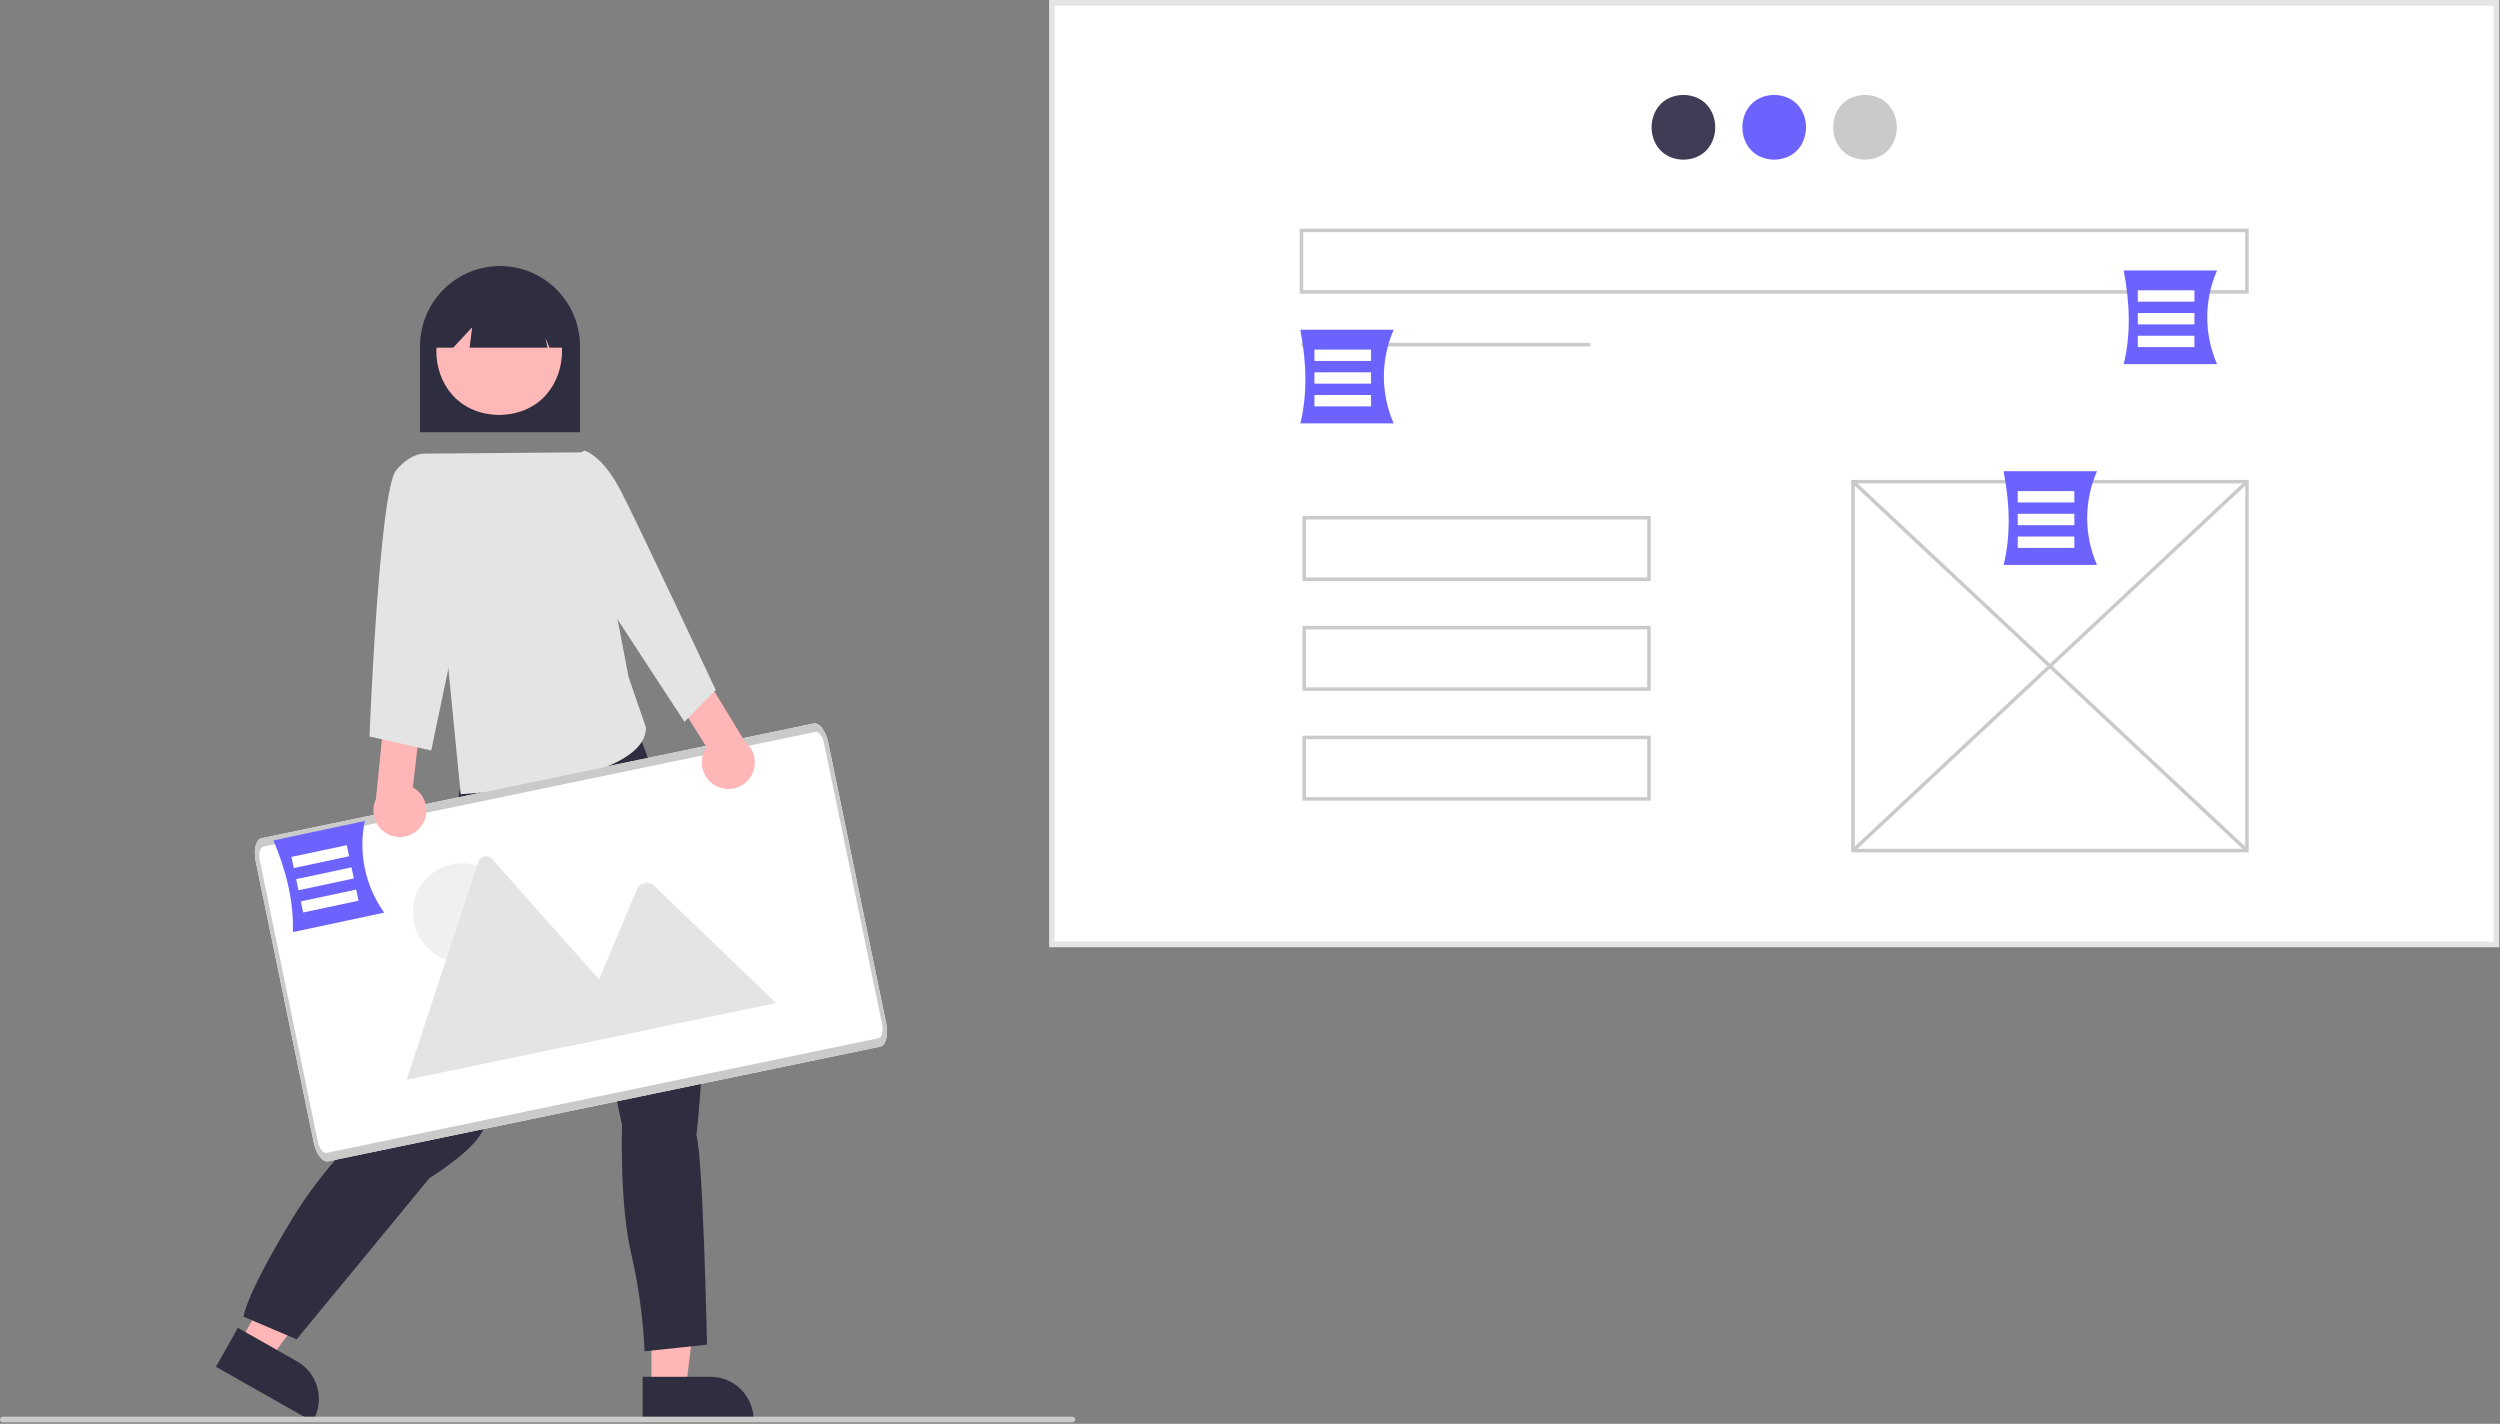 <?xml version="1.0" encoding="UTF-8"?>
<svg xmlns="http://www.w3.org/2000/svg" xmlns:xlink="http://www.w3.org/1999/xlink" width="374pt" height="213pt" viewBox="0 0 374 213" version="1.1">
<rect x="0" y="0" width="374" height="213" fill="#808080" stroke="none"/>
<g id="surface1">
<path style=" stroke:none;fill-rule:nonzero;fill:rgb(100%,100%,100%);fill-opacity:1;" d="M 157.371 0.422 L 373.473 0.422 L 373.473 141.285 L 157.371 141.285 Z M 157.371 0.422 "/>
<path style=" stroke:none;fill-rule:nonzero;fill:rgb(89.412%,89.412%,89.412%);fill-opacity:1;" d="M 373.891 141.707 L 156.949 141.707 L 156.949 0 L 373.891 0 Z M 157.789 140.863 L 373.051 140.863 L 373.051 0.844 L 157.789 0.844 Z M 157.789 140.863 "/>
<path style=" stroke:none;fill-rule:nonzero;fill:rgb(24.706%,23.922%,33.725%);fill-opacity:1;" d="M 251.84 14.199 C 258.188 14.309 258.184 23.781 251.84 23.887 C 245.492 23.777 245.492 14.309 251.84 14.199 Z M 251.84 14.199 "/>
<path style=" stroke:none;fill-rule:nonzero;fill:rgb(42.353%,38.824%,100%);fill-opacity:1;" d="M 265.418 14.199 C 271.77 14.309 271.766 23.781 265.418 23.887 C 259.074 23.777 259.074 14.309 265.418 14.199 Z M 265.418 14.199 "/>
<path style=" stroke:none;fill-rule:nonzero;fill:rgb(79.216%,79.216%,79.216%);fill-opacity:1;" d="M 279 14.199 C 285.348 14.309 285.348 23.781 279 23.887 C 272.656 23.777 272.656 14.309 279 14.199 Z M 279 14.199 "/>
<path style=" stroke:none;fill-rule:nonzero;fill:rgb(79.216%,79.216%,79.216%);fill-opacity:1;" d="M 194.699 51.293 L 237.918 51.293 L 237.918 51.82 L 194.699 51.82 Z M 194.699 51.293 "/>
<path style=" stroke:none;fill-rule:nonzero;fill:rgb(79.216%,79.216%,79.216%);fill-opacity:1;" d="M 336.406 127.508 L 276.945 127.508 L 276.945 71.793 L 336.406 71.793 Z M 277.469 126.98 L 335.883 126.98 L 335.883 72.32 L 277.469 72.32 Z M 277.469 126.98 "/>
<path style=" stroke:none;fill-rule:nonzero;fill:rgb(79.216%,79.216%,79.216%);fill-opacity:1;" d="M 277.027 72.25 L 277.387 71.863 L 336.324 127.051 L 335.965 127.438 Z M 277.027 72.25 "/>
<path style=" stroke:none;fill-rule:nonzero;fill:rgb(79.216%,79.216%,79.216%);fill-opacity:1;" d="M 277.027 127.051 L 335.969 71.863 L 336.324 72.25 L 277.387 127.434 Z M 277.027 127.051 "/>
<path style=" stroke:none;fill-rule:nonzero;fill:rgb(79.216%,79.216%,79.216%);fill-opacity:1;" d="M 336.406 43.934 L 194.434 43.934 L 194.434 34.211 L 336.406 34.211 Z M 194.957 43.41 L 335.883 43.41 L 335.883 34.738 L 194.957 34.738 Z M 194.957 43.41 "/>
<path style=" stroke:none;fill-rule:nonzero;fill:rgb(79.216%,79.216%,79.216%);fill-opacity:1;" d="M 246.945 86.918 L 194.855 86.918 L 194.855 77.191 L 246.945 77.191 Z M 195.379 86.391 L 246.422 86.391 L 246.422 77.719 L 195.379 77.719 Z M 195.379 86.391 "/>
<path style=" stroke:none;fill-rule:nonzero;fill:rgb(79.216%,79.216%,79.216%);fill-opacity:1;" d="M 246.945 103.352 L 194.855 103.352 L 194.855 93.625 L 246.945 93.625 Z M 195.379 102.824 L 246.422 102.824 L 246.422 94.152 L 195.379 94.152 Z M 195.379 102.824 "/>
<path style=" stroke:none;fill-rule:nonzero;fill:rgb(79.216%,79.216%,79.216%);fill-opacity:1;" d="M 246.945 119.785 L 194.855 119.785 L 194.855 110.062 L 246.945 110.062 Z M 195.379 119.258 L 246.422 119.258 L 246.422 110.586 L 195.379 110.586 Z M 195.379 119.258 "/>
<path style=" stroke:none;fill-rule:nonzero;fill:rgb(42.353%,38.824%,100%);fill-opacity:1;" d="M 208.496 63.344 L 194.527 63.344 C 195.605 58.988 195.473 54.277 194.527 49.324 L 208.496 49.324 C 206.539 53.793 206.539 58.875 208.496 63.344 Z M 208.496 63.344 "/>
<path style=" stroke:none;fill-rule:nonzero;fill:rgb(100%,100%,100%);fill-opacity:1;" d="M 196.641 52.297 L 205.109 52.297 L 205.109 54 L 196.641 54 Z M 196.641 52.297 "/>
<path style=" stroke:none;fill-rule:nonzero;fill:rgb(100%,100%,100%);fill-opacity:1;" d="M 196.641 55.699 L 205.109 55.699 L 205.109 57.395 L 196.641 57.395 Z M 196.641 55.699 "/>
<path style=" stroke:none;fill-rule:nonzero;fill:rgb(100%,100%,100%);fill-opacity:1;" d="M 196.641 59.094 L 205.109 59.094 L 205.109 60.793 L 196.641 60.793 Z M 196.641 59.094 "/>
<path style=" stroke:none;fill-rule:nonzero;fill:rgb(42.353%,38.824%,100%);fill-opacity:1;" d="M 313.711 84.512 L 299.738 84.512 C 300.816 80.156 300.688 75.445 299.738 70.496 L 313.711 70.496 C 311.754 74.961 311.754 80.047 313.711 84.512 Z M 313.711 84.512 "/>
<path style=" stroke:none;fill-rule:nonzero;fill:rgb(100%,100%,100%);fill-opacity:1;" d="M 301.855 73.469 L 310.324 73.469 L 310.324 75.168 L 301.855 75.168 Z M 301.855 73.469 "/>
<path style=" stroke:none;fill-rule:nonzero;fill:rgb(100%,100%,100%);fill-opacity:1;" d="M 301.855 76.867 L 310.324 76.867 L 310.324 78.566 L 301.855 78.566 Z M 301.855 76.867 "/>
<path style=" stroke:none;fill-rule:nonzero;fill:rgb(100%,100%,100%);fill-opacity:1;" d="M 301.855 80.266 L 310.324 80.266 L 310.324 81.965 L 301.855 81.965 Z M 301.855 80.266 "/>
<path style=" stroke:none;fill-rule:nonzero;fill:rgb(42.353%,38.824%,100%);fill-opacity:1;" d="M 331.672 54.473 L 317.703 54.473 C 318.781 50.121 318.648 45.41 317.703 40.457 L 331.672 40.457 C 329.719 44.926 329.719 50.008 331.672 54.473 Z M 331.672 54.473 "/>
<path style=" stroke:none;fill-rule:nonzero;fill:rgb(100%,100%,100%);fill-opacity:1;" d="M 319.816 43.43 L 328.285 43.43 L 328.285 45.129 L 319.816 45.129 Z M 319.816 43.43 "/>
<path style=" stroke:none;fill-rule:nonzero;fill:rgb(100%,100%,100%);fill-opacity:1;" d="M 319.816 46.828 L 328.285 46.828 L 328.285 48.527 L 319.816 48.527 Z M 319.816 46.828 "/>
<path style=" stroke:none;fill-rule:nonzero;fill:rgb(100%,100%,100%);fill-opacity:1;" d="M 319.816 50.227 L 328.285 50.227 L 328.285 51.926 L 319.816 51.926 Z M 319.816 50.227 "/>
<path style=" stroke:none;fill-rule:nonzero;fill:rgb(18.431%,18.039%,25.49%);fill-opacity:1;" d="M 86.773 64.66 L 62.832 64.66 L 62.832 51.809 C 62.832 45.176 68.191 39.797 74.801 39.797 C 81.414 39.797 86.773 45.176 86.773 51.809 Z M 86.773 64.66 "/>
<path style=" stroke:none;fill-rule:nonzero;fill:rgb(100%,71.373%,71.373%);fill-opacity:1;" d="M 97.457 207.656 L 102.605 207.656 L 105.059 187.73 L 97.457 187.73 Z M 97.457 207.656 "/>
<path style=" stroke:none;fill-rule:nonzero;fill:rgb(18.431%,18.039%,25.49%);fill-opacity:1;" d="M 96.145 205.969 L 106.285 205.969 C 109.855 205.969 112.746 208.871 112.746 212.453 L 112.746 212.664 L 96.145 212.664 Z M 96.145 205.969 "/>
<path style=" stroke:none;fill-rule:nonzero;fill:rgb(100%,71.373%,71.373%);fill-opacity:1;" d="M 35.906 200.762 L 40.391 203.301 L 52.289 187.16 L 45.668 183.41 Z M 35.906 200.762 "/>
<path style=" stroke:none;fill-rule:nonzero;fill:rgb(18.431%,18.039%,25.49%);fill-opacity:1;" d="M 35.59 198.645 L 44.418 203.648 L 44.422 203.648 C 47.527 205.406 48.625 209.363 46.871 212.48 L 46.766 212.664 L 32.309 204.473 Z M 35.59 198.645 "/>
<path style=" stroke:none;fill-rule:nonzero;fill:rgb(18.431%,18.039%,25.49%);fill-opacity:1;" d="M 68.812 118.039 L 68.418 120.031 C 68.418 120.031 67.223 121.227 67.82 121.828 C 68.418 122.426 68.219 125.215 68.219 125.215 C 67.883 130.305 61.258 158.898 60.074 164.484 C 60.074 164.484 50.934 170.465 43.781 182.227 C 36.629 193.984 36.43 196.977 36.43 196.977 L 44.379 200.363 L 64.246 176.246 C 64.246 176.246 69.809 172.855 71.797 169.867 C 73.781 166.875 86.098 135.98 86.098 135.98 L 93.055 168.273 C 93.055 168.273 92.656 180.031 94.441 187.605 C 95.543 192.387 96.207 197.258 96.43 202.156 L 105.77 201.16 C 105.77 201.16 105.172 172.855 104.18 169.867 C 104.18 169.867 108.352 135.379 100.008 121.629 L 93.281 103.641 L 86.695 101.098 Z M 68.812 118.039 "/>
<path style=" stroke:none;fill-rule:nonzero;fill:rgb(100%,72.157%,72.157%);fill-opacity:1;" d="M 74.68 42.941 C 87.215 43.156 87.211 61.863 74.68 62.078 C 62.141 61.863 62.145 43.156 74.68 42.941 Z M 74.68 42.941 "/>
<path style=" stroke:none;fill-rule:nonzero;fill:rgb(18.431%,18.039%,25.49%);fill-opacity:1;" d="M 84.324 52.012 L 82.195 52.012 L 81.613 50.559 L 81.906 52.012 L 70.254 52.012 L 70.633 48.969 L 67.801 52.012 L 64.973 52.012 L 64.973 50.363 C 64.969 46.891 66.812 43.68 69.809 41.938 C 72.805 40.203 76.496 40.203 79.492 41.938 C 82.488 43.68 84.332 46.891 84.324 50.363 Z M 84.324 52.012 "/>
<path style=" stroke:none;fill-rule:nonzero;fill:rgb(89.412%,89.412%,89.412%);fill-opacity:1;" d="M 87.605 67.664 L 63.914 67.859 L 68.922 118.809 C 68.922 118.809 96.625 117.344 96.641 108.859 L 94.047 101.32 Z M 87.605 67.664 "/>
<path style=" stroke:none;fill-rule:nonzero;fill:rgb(100%,100%,100%);fill-opacity:1;" d="M 131.691 156.57 L 49.113 173.727 C 48.266 173.902 47.293 172.641 46.934 170.906 L 38.254 128.855 C 37.895 127.121 38.293 125.574 39.137 125.395 L 121.719 108.238 C 122.562 108.066 123.535 109.328 123.895 111.059 L 132.574 153.113 C 132.93 154.848 132.535 156.391 131.691 156.57 Z M 131.691 156.57 "/>
<path style=" stroke:none;fill-rule:nonzero;fill:rgb(94.118%,94.118%,94.118%);fill-opacity:1;" d="M 76.504 136.527 C 76.504 140.613 73.203 143.926 69.129 143.926 C 65.059 143.926 61.754 140.613 61.754 136.527 C 61.754 132.441 65.059 129.129 69.129 129.129 C 73.203 129.129 76.504 132.441 76.504 136.527 Z M 76.504 136.527 "/>
<path style=" stroke:none;fill-rule:nonzero;fill:rgb(89.412%,89.412%,89.412%);fill-opacity:1;" d="M 96.383 154.148 L 60.957 161.512 C 60.914 161.52 60.871 161.523 60.824 161.527 L 71.57 128.93 C 71.703 128.516 72.043 128.207 72.465 128.121 C 72.891 128.031 73.328 128.18 73.613 128.504 L 88.887 145.707 L 89.621 146.531 Z M 96.383 154.148 "/>
<path style=" stroke:none;fill-rule:nonzero;fill:rgb(89.412%,89.412%,89.412%);fill-opacity:1;" d="M 116.109 150.051 L 85.469 156.418 L 89.617 146.531 L 89.918 145.82 L 95.328 132.938 C 95.531 132.531 95.898 132.23 96.336 132.113 C 96.777 131.992 97.242 132.066 97.621 132.316 C 97.672 132.352 97.719 132.391 97.762 132.43 Z M 116.109 150.051 "/>
<path style=" stroke:none;fill-rule:nonzero;fill:rgb(79.216%,79.216%,79.216%);fill-opacity:1;" d="M 131.691 156.57 L 49.113 173.727 C 48.266 173.902 47.293 172.641 46.934 170.906 L 38.254 128.855 C 37.895 127.121 38.293 125.574 39.137 125.395 L 121.719 108.238 C 122.562 108.066 123.535 109.328 123.895 111.059 L 132.574 153.113 C 132.93 154.848 132.535 156.391 131.691 156.57 Z M 39.395 126.652 C 38.891 126.758 38.652 127.688 38.867 128.727 L 47.543 170.777 C 47.762 171.82 48.344 172.578 48.852 172.473 L 131.434 155.316 C 131.941 155.211 132.176 154.281 131.961 153.238 L 123.281 111.188 C 123.066 110.148 122.48 109.391 121.977 109.496 Z M 39.395 126.652 "/>
<path style=" stroke:none;fill-rule:nonzero;fill:rgb(100%,71.373%,71.373%);fill-opacity:1;" d="M 107.258 117.648 C 106.203 117.148 105.422 116.211 105.125 115.078 C 104.828 113.949 105.043 112.742 105.719 111.789 L 100.922 104.148 L 104.836 100.09 L 111.461 110.977 C 113.02 112.246 113.383 114.48 112.312 116.184 C 111.242 117.887 109.07 118.516 107.258 117.648 Z M 107.258 117.648 "/>
<path style=" stroke:none;fill-rule:nonzero;fill:rgb(89.412%,89.412%,89.412%);fill-opacity:1;" d="M 83.965 69.672 L 87.402 67.398 C 87.402 67.398 90.055 67.996 92.875 73.441 C 95.695 78.887 107.07 103.219 107.07 103.219 L 102.395 107.984 L 89.922 88.891 Z M 83.965 69.672 "/>
<path style=" stroke:none;fill-rule:nonzero;fill:rgb(100%,71.373%,71.373%);fill-opacity:1;" d="M 62.898 123.734 C 63.637 122.828 63.938 121.641 63.719 120.496 C 63.496 119.344 62.781 118.355 61.766 117.785 L 62.793 108.812 L 57.512 106.855 L 56.238 119.543 C 55.379 121.363 56.012 123.539 57.715 124.609 C 59.414 125.68 61.641 125.301 62.898 123.734 Z M 62.898 123.734 "/>
<path style=" stroke:none;fill-rule:nonzero;fill:rgb(89.412%,89.412%,89.412%);fill-opacity:1;" d="M 67.031 72.246 L 63.914 67.875 C 63.914 67.875 61.781 67.398 59.262 70.352 C 56.742 73.301 55.273 110.172 55.273 110.172 L 64.512 112.277 L 69.973 86.152 Z M 67.031 72.246 "/>
<path style=" stroke:none;fill-rule:nonzero;fill:rgb(79.216%,79.216%,79.216%);fill-opacity:1;" d="M 160.441 212.777 L 0.422 212.777 C 0.188 212.777 0 212.59 0 212.355 C 0 212.125 0.188 211.938 0.422 211.938 L 160.441 211.938 C 160.672 211.938 160.859 212.125 160.859 212.355 C 160.859 212.59 160.672 212.777 160.441 212.777 Z M 160.441 212.777 "/>
<path style=" stroke:none;fill-rule:nonzero;fill:rgb(42.353%,38.824%,100%);fill-opacity:1;" d="M 57.48 136.531 L 43.812 139.441 C 43.965 134.957 42.863 130.375 40.91 125.73 L 54.578 122.816 C 53.586 127.594 54.641 132.566 57.48 136.531 Z M 57.48 136.531 "/>
<path style=" stroke:none;fill-rule:nonzero;fill:rgb(100%,100%,100%);fill-opacity:1;" d="M 43.598 128.195 L 51.879 126.434 L 52.23 128.094 L 43.949 129.859 Z M 43.598 128.195 "/>
<path style=" stroke:none;fill-rule:nonzero;fill:rgb(100%,100%,100%);fill-opacity:1;" d="M 44.301 131.52 L 52.582 129.754 L 52.938 131.418 L 44.652 133.18 Z M 44.301 131.52 "/>
<path style=" stroke:none;fill-rule:nonzero;fill:rgb(100%,100%,100%);fill-opacity:1;" d="M 45.004 134.844 L 53.285 133.082 L 53.637 134.742 L 45.355 136.508 Z M 45.004 134.844 "/>
</g>
</svg>
